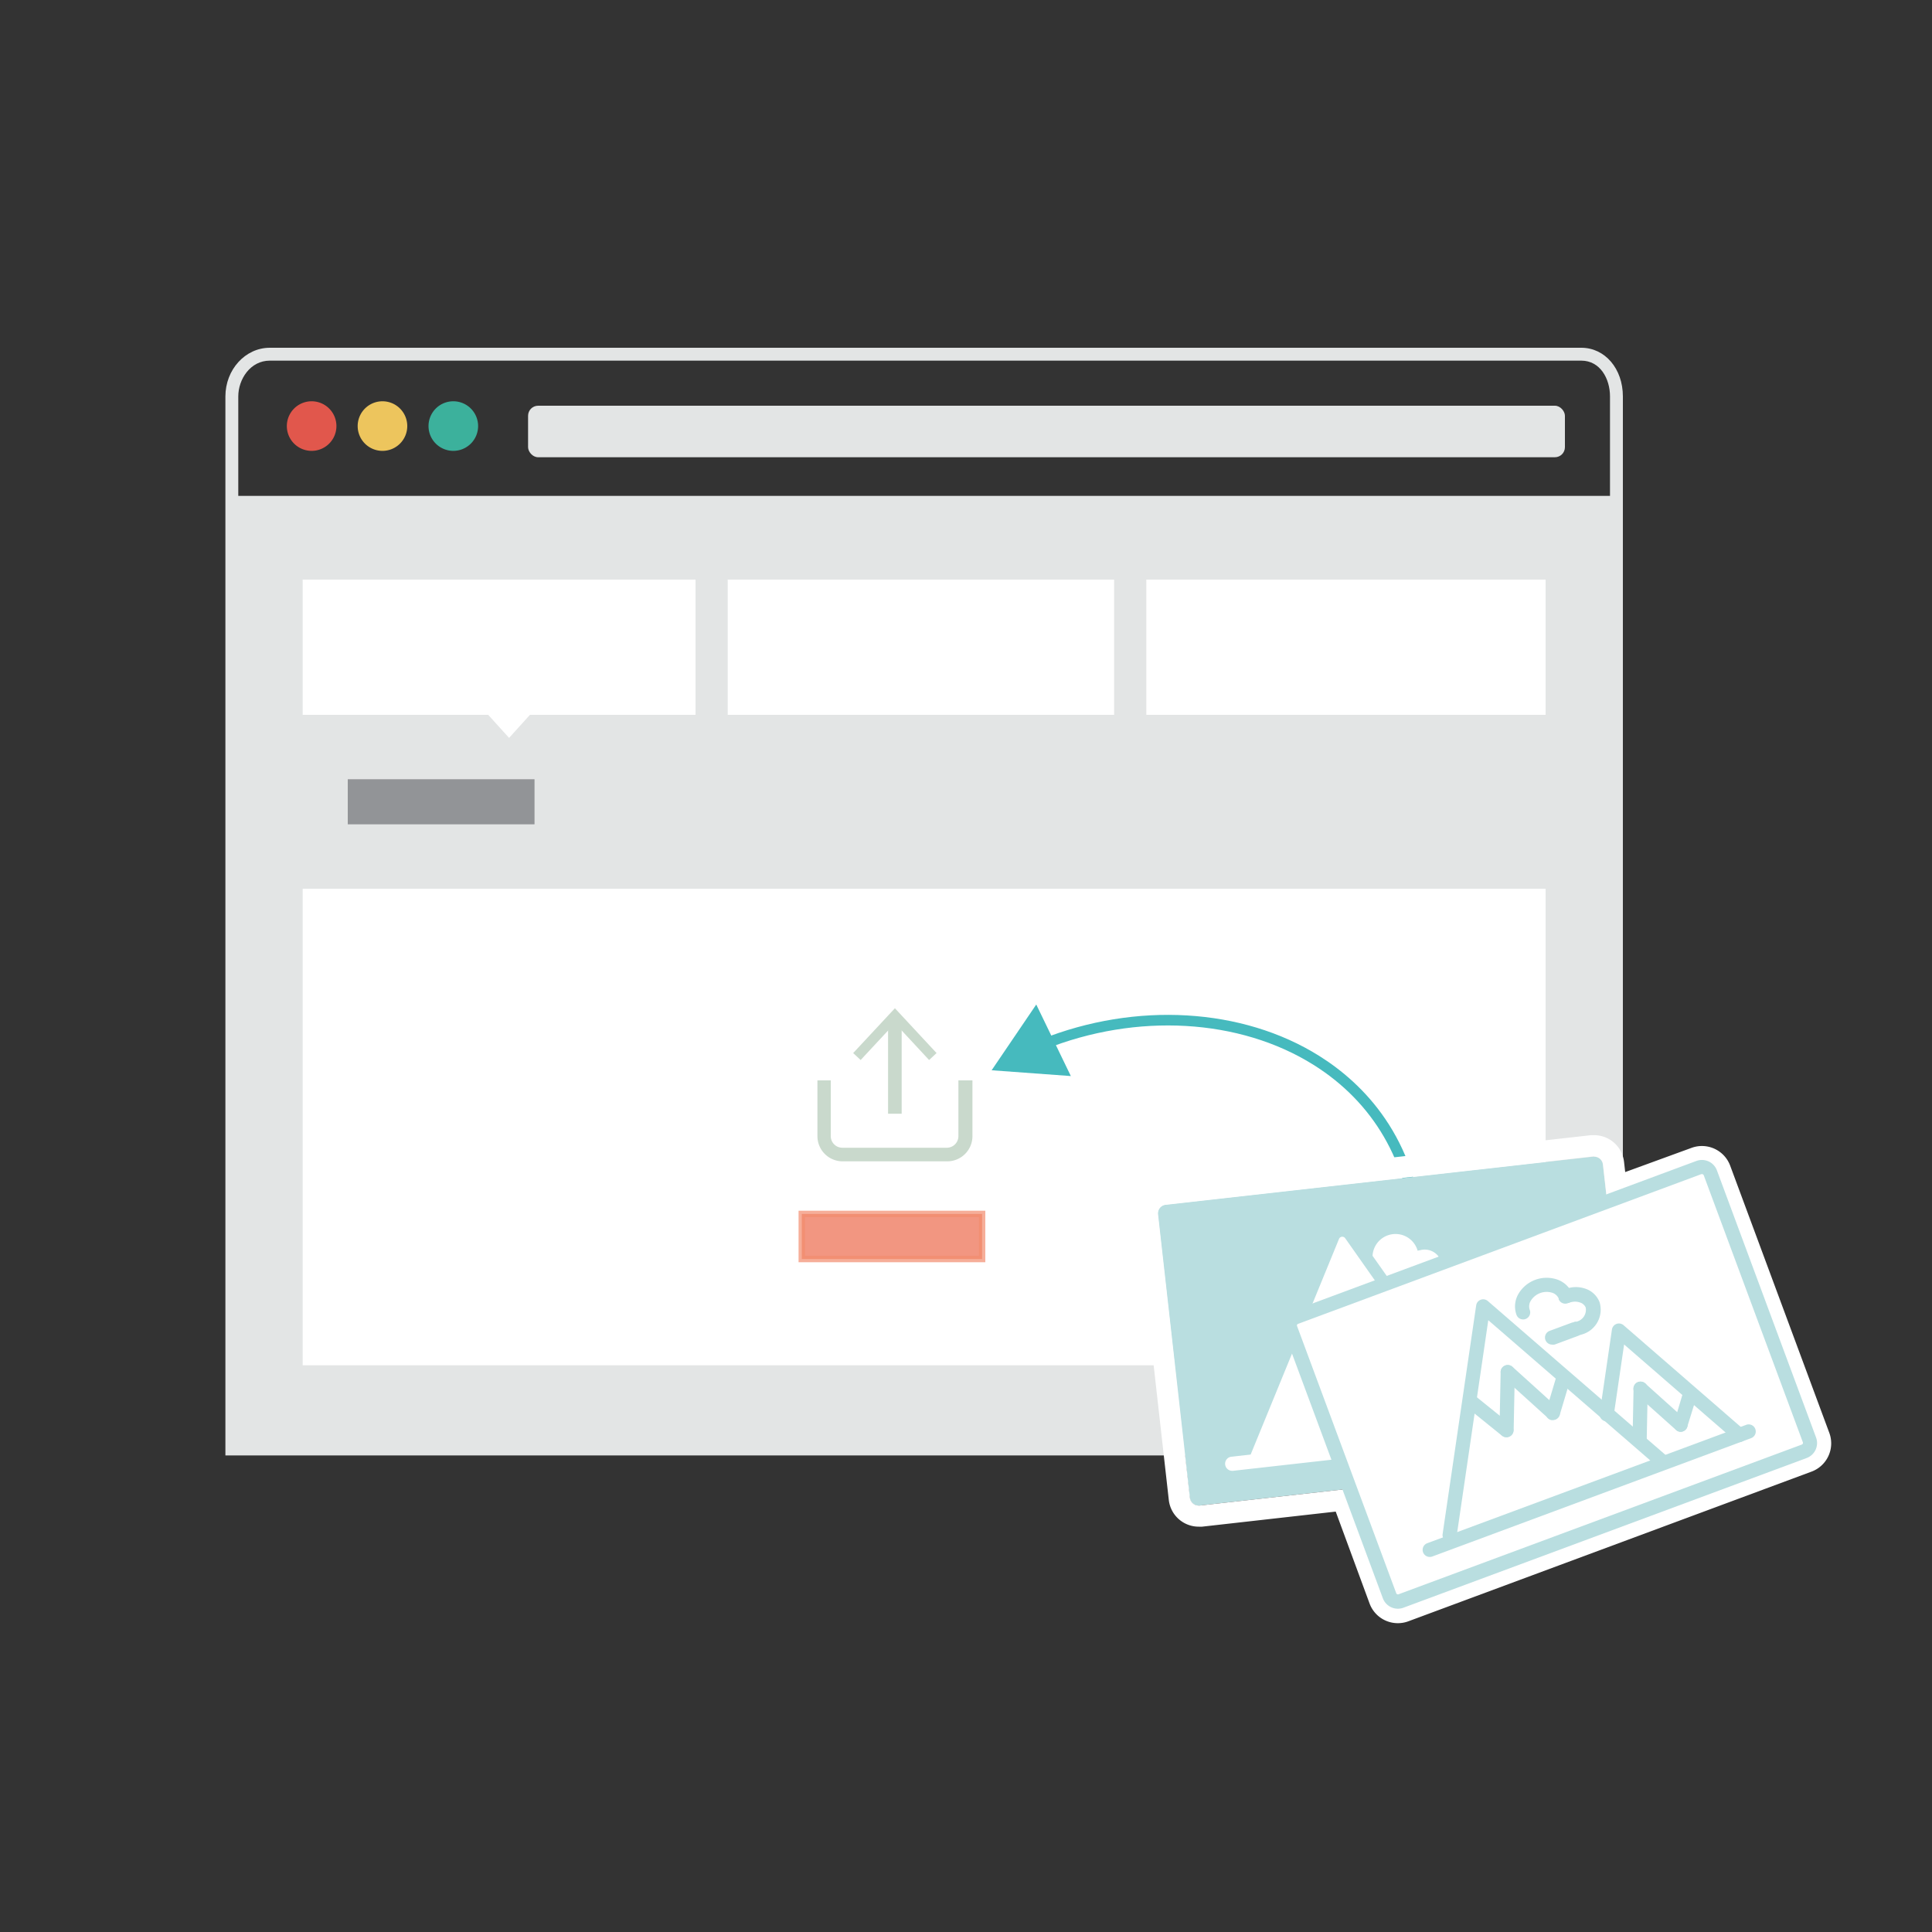<svg id="Layer_1" data-name="Layer 1" xmlns="http://www.w3.org/2000/svg" viewBox="0 0 300 300"><rect x="0" y="0" width="300" height="300" fill="#333333" stroke="none"/><defs><style>.cls-1{fill:#e3e5e5;}.cls-2{fill:#e1574c;}.cls-3{fill:#edc55d;}.cls-4{fill:#3cb19c;}.cls-5{fill:#fff;}.cls-6{fill:#929497;}.cls-7{fill:#c9d9cc;}.cls-8{fill:#46babe;}.cls-9{fill:#b9dee0;}.cls-10{fill:#ed6a4c;stroke:#f28c6e;stroke-miterlimit:10;opacity:0.7;}</style></defs><title>Infog</title><path class="cls-1" d="M245.54,54H41.89C38.09,54,35,57.39,35,61.56V226H251v-1h1V61.56C252,57.25,249.22,54,245.54,54ZM250,77H37V61.56C37,58.89,38.87,56,41.89,56H245.54c2.93,0,4.46,2.8,4.46,5.56V77Z"/><path class="cls-2" d="M48.39,62.31a3.85,3.85,0,1,1-3.85,3.85A3.85,3.85,0,0,1,48.39,62.31Z"/><path class="cls-3" d="M59.39,62.31a3.85,3.85,0,1,1-3.85,3.85A3.85,3.85,0,0,1,59.39,62.31Z"/><path class="cls-4" d="M70.39,62.31a3.85,3.85,0,1,1-3.85,3.85A3.85,3.85,0,0,1,70.39,62.31Z"/><rect class="cls-5" x="47" y="138" width="193" height="74"/><rect class="cls-6" x="54" y="121" width="29" height="7"/><polygon class="cls-5" points="47 111 75.81 111 79.05 114.58 82.29 111 108 111 108 90 47 90 47 111"/><rect class="cls-5" x="113" y="90" width="60" height="21"/><rect class="cls-5" x="178" y="90" width="62" height="21"/><path class="cls-7" d="M147.06,180.33H130.84a3.91,3.91,0,0,1-3.91-3.91v-8.66H129v8.66a1.8,1.8,0,0,0,1.8,1.8h16.22a1.8,1.8,0,0,0,1.8-1.8v-8.66H151v8.66A3.91,3.91,0,0,1,147.06,180.33Z"/><rect class="cls-7" x="137.9" y="158.27" width="2.11" height="14.67"/><polygon class="cls-7" points="145.43 163.52 144.27 164.6 138.96 158.88 133.64 164.6 132.48 163.52 138.96 156.56 145.43 163.52"/><path class="cls-8" d="M219.45,192c-0.82-11.6-6.19-20.82-15.5-26.66-11.47-7.18-27.46-8.1-41.73-2.39l-0.61-1.53c14.75-5.9,31.32-4.93,43.22,2.53,6.82,4.27,15.18,12.59,16.27,27.94Z"/><polygon class="cls-8" points="166.28 167.09 153.98 166.19 160.91 155.98 166.28 167.09"/><path class="cls-9" d="M183.42,183.19h66.8a1.37,1.37,0,0,1,1.37,1.37v44.25a1.38,1.38,0,0,1-1.38,1.38h-66.8a1.37,1.37,0,0,1-1.37-1.37V184.57A1.37,1.37,0,0,1,183.42,183.19Z" transform="translate(-21.76 25.55) rotate(-6.42)"/><polyline class="cls-5" points="243.29 221.44 229.06 201.21 225.02 211.06 232.99 222.6 243.29 221.44"/><path class="cls-5" d="M233,223.15a0.55,0.55,0,0,1-.45-0.24l-8-11.54a0.55,0.55,0,0,1-.06-0.52l4-9.85a0.55,0.55,0,0,1,.45-0.34,0.56,0.56,0,0,1,.51.23l14.23,20.23a0.55,0.55,0,0,1-.39.86L233,223.15H233ZM225.64,211l7.61,11,9.05-1-13.12-18.65Z"/><path class="cls-7" d="M227.56,219.6a1.12,1.12,0,0,1-.29,0,1.1,1.1,0,0,1-.78-1.35l2.07-7.68a1.1,1.1,0,0,1,2-.33l3.71,5.48,2.61-4.41a1.1,1.1,0,0,1,1.89,1.12l-3.49,5.91a1.1,1.1,0,0,1-.91.54,1.13,1.13,0,0,1-.94-0.48l-3.34-4.93-1.44,5.36A1.1,1.1,0,0,1,227.56,219.6Z"/><path class="cls-5" d="M213.13,195a3.57,3.57,0,0,1,7-.79s0,0,0,0h0a3.19,3.19,0,0,1,.35-0.07,2.7,2.7,0,1,1,.59,5.29h-0.35l-0.35.07-3.77.42"/><path class="cls-5" d="M191.31,228.39a1.1,1.1,0,0,1-.12-2.19l55.62-6.26a1.1,1.1,0,1,1,.25,2.19l-55.62,6.26h-0.12Z"/><polyline class="cls-5" points="229.74 222.86 208.44 192.58 194.35 226.95"/><path class="cls-5" d="M194.35,227.5a0.55,0.55,0,0,1-.51-0.76l14.08-34.36a0.55,0.55,0,0,1,.45-0.34,0.56,0.56,0,0,1,.51.23l21.3,30.28a0.55,0.55,0,0,1-.9.63l-20.73-29.46-13.7,33.43A0.55,0.55,0,0,1,194.35,227.5Z"/><path class="cls-7" d="M207.31,213.21a1.1,1.1,0,0,1-.81-0.35L201.08,207a1.1,1.1,0,1,1,1.62-1.49l4.07,4.41,1.82-6.77a1.1,1.1,0,0,1,2-.33l4.33,6.4,3.1-5.25a1.1,1.1,0,1,1,1.89,1.12l-4,6.75a1.1,1.1,0,0,1-1.86.06l-4-5.85-1.72,6.38A1.1,1.1,0,0,1,207.31,213.21Z"/><path class="cls-5" d="M247.54,179.6a1.38,1.38,0,0,1,1.37,1.22l0.65,5.78,14.24-5.29a1.36,1.36,0,0,1,.48-0.09,1.38,1.38,0,0,1,1.29.9L281,223.6a1.38,1.38,0,0,1-.81,1.77l-62.63,23.25a1.36,1.36,0,0,1-.48.09,1.38,1.38,0,0,1-1.29-.9l-6.18-16.65-23.32,2.62h-0.15a1.38,1.38,0,0,1-1.37-1.22l-4.95-44a1.38,1.38,0,0,1,1.21-1.52l66.38-7.47h0.15m0-3.3h0l-0.52,0-66.38,7.47a4.68,4.68,0,0,0-4.12,5.17l4.95,44a4.67,4.67,0,0,0,4.65,4.15l0.52,0,20.75-2.34L212.67,249a4.68,4.68,0,0,0,6,2.76l62.63-23.25a4.68,4.68,0,0,0,2.76-6L268.66,181a4.68,4.68,0,0,0-6-2.76L252.36,182l-0.18-1.58a4.67,4.67,0,0,0-4.65-4.15h0Z"/><path class="cls-5" d="M207.26,191.46h66.8a1.38,1.38,0,0,1,1.38,1.38v44.25a1.37,1.37,0,0,1-1.37,1.37h-66.8a1.38,1.38,0,0,1-1.38-1.38V192.84A1.37,1.37,0,0,1,207.26,191.46Z" transform="translate(-59.76 97.19) rotate(-20.37)"/><path class="cls-9" d="M217.05,249.8a2.49,2.49,0,0,1-2.32-1.62l-15.4-41.48a2.48,2.48,0,0,1,1.46-3.18l62.63-23.25a2.48,2.48,0,0,1,3.18,1.46L282,223.22a2.48,2.48,0,0,1-1.46,3.18h0l-62.63,23.25A2.47,2.47,0,0,1,217.05,249.8Zm47.22-67.48-0.09,0-62.62,23.25a0.27,0.27,0,0,0-.15.14,0.28,0.28,0,0,0,0,.21l15.4,41.48a0.28,0.28,0,0,0,.35.16l62.63-23.25h0a0.28,0.28,0,0,0,.16-0.35l-15.4-41.48A0.28,0.28,0,0,0,264.27,182.32Zm15.88,43h0Z"/><g id="outdoor-mountains"><path class="cls-9" d="M225.1,239.45h-0.16a1.1,1.1,0,0,1-.93-1.25l5.21-35.5A1.1,1.1,0,0,1,231,202l28,24.25a1.1,1.1,0,0,1-1.44,1.66L231.1,205l-4.91,33.51A1.1,1.1,0,0,1,225.1,239.45Z"/><path class="cls-9" d="M233.91,223.17a1.09,1.09,0,0,1-.69-0.24l-5.3-4.28a1.1,1.1,0,1,1,1.38-1.71l5.3,4.28A1.1,1.1,0,0,1,233.91,223.17Z"/><path class="cls-9" d="M233.92,223.17h0a1.1,1.1,0,0,1-1.08-1.12l0.18-9a1.08,1.08,0,0,1,1.12-1.08,1.1,1.1,0,0,1,1.08,1.12l-0.18,9A1.1,1.1,0,0,1,233.92,223.17Z"/><path class="cls-9" d="M241.13,220.49a1.11,1.11,0,0,1-.32,0,1.1,1.1,0,0,1-.74-1.37l1.66-5.55a1.1,1.1,0,1,1,2.11.63l-1.66,5.55A1.1,1.1,0,0,1,241.13,220.49Z"/><path class="cls-9" d="M241.13,220.49a1.1,1.1,0,0,1-.74-0.28l-7-6.33a1.1,1.1,0,1,1,1.47-1.64l7,6.33A1.1,1.1,0,0,1,241.13,220.49Z"/><path class="cls-9" d="M270.08,223.93a1.09,1.09,0,0,1-.72-0.27l-17.17-14.89-1.61,11a1.09,1.09,0,0,1-1.25.93,1.1,1.1,0,0,1-.93-1.25l1.9-13a1.1,1.1,0,0,1,1.81-.67L270.8,222A1.1,1.1,0,0,1,270.08,223.93Z"/><path class="cls-9" d="M254.58,224.69h0a1.1,1.1,0,0,1-1.08-1.12l0.16-7.95a1.08,1.08,0,0,1,1.12-1.08,1.1,1.1,0,0,1,1.08,1.12l-0.16,7.95A1.1,1.1,0,0,1,254.58,224.69Z"/><path class="cls-9" d="M261,222.33a1.1,1.1,0,0,1-1.05-1.42l1.46-4.89a1.1,1.1,0,1,1,2.11.63L262,221.54A1.1,1.1,0,0,1,261,222.33Z"/><path class="cls-9" d="M261,222.33a1.1,1.1,0,0,1-.74-0.28L254,216.46a1.1,1.1,0,0,1,1.47-1.64l6.21,5.58A1.1,1.1,0,0,1,261,222.33Z"/><path class="cls-9" d="M241,208.79a1.1,1.1,0,0,1-.38-2.13l3.56-1.32,0.1,0,0.13-.06,0.17-.06,0.14,0,0.11,0a1.9,1.9,0,0,0,1.4-2.18,1.4,1.4,0,0,0-.86-0.78,2.4,2.4,0,0,0-1.61,0l-0.12.06-0.1,0a1.1,1.1,0,0,1-1.51-.58l0-.12a1.65,1.65,0,0,0-1-.88,2.89,2.89,0,0,0-3.33,1.24,1.64,1.64,0,0,0-.17,1.39,1.1,1.1,0,1,1-2.06.77,3.85,3.85,0,0,1,.32-3.24,5.09,5.09,0,0,1,6-2.22,4,4,0,0,1,1.84,1.31,4.52,4.52,0,0,1,2.56.12,3.58,3.58,0,0,1,2.19,2.09,4,4,0,0,1-2.69,5l-0.34.1-0.32.14-3.56,1.32A1.1,1.1,0,0,1,241,208.79Z"/><path class="cls-9" d="M222,241.76a1.1,1.1,0,0,1-.38-2.13l49.5-18.37a1.1,1.1,0,1,1,.77,2.06l-49.5,18.38A1.1,1.1,0,0,1,222,241.76Z"/></g><rect class="cls-10" x="124.5" y="188.5" width="28" height="7"/><rect class="cls-1" x="82" y="63" width="161" height="8" rx="1.56" ry="1.56"/></svg>